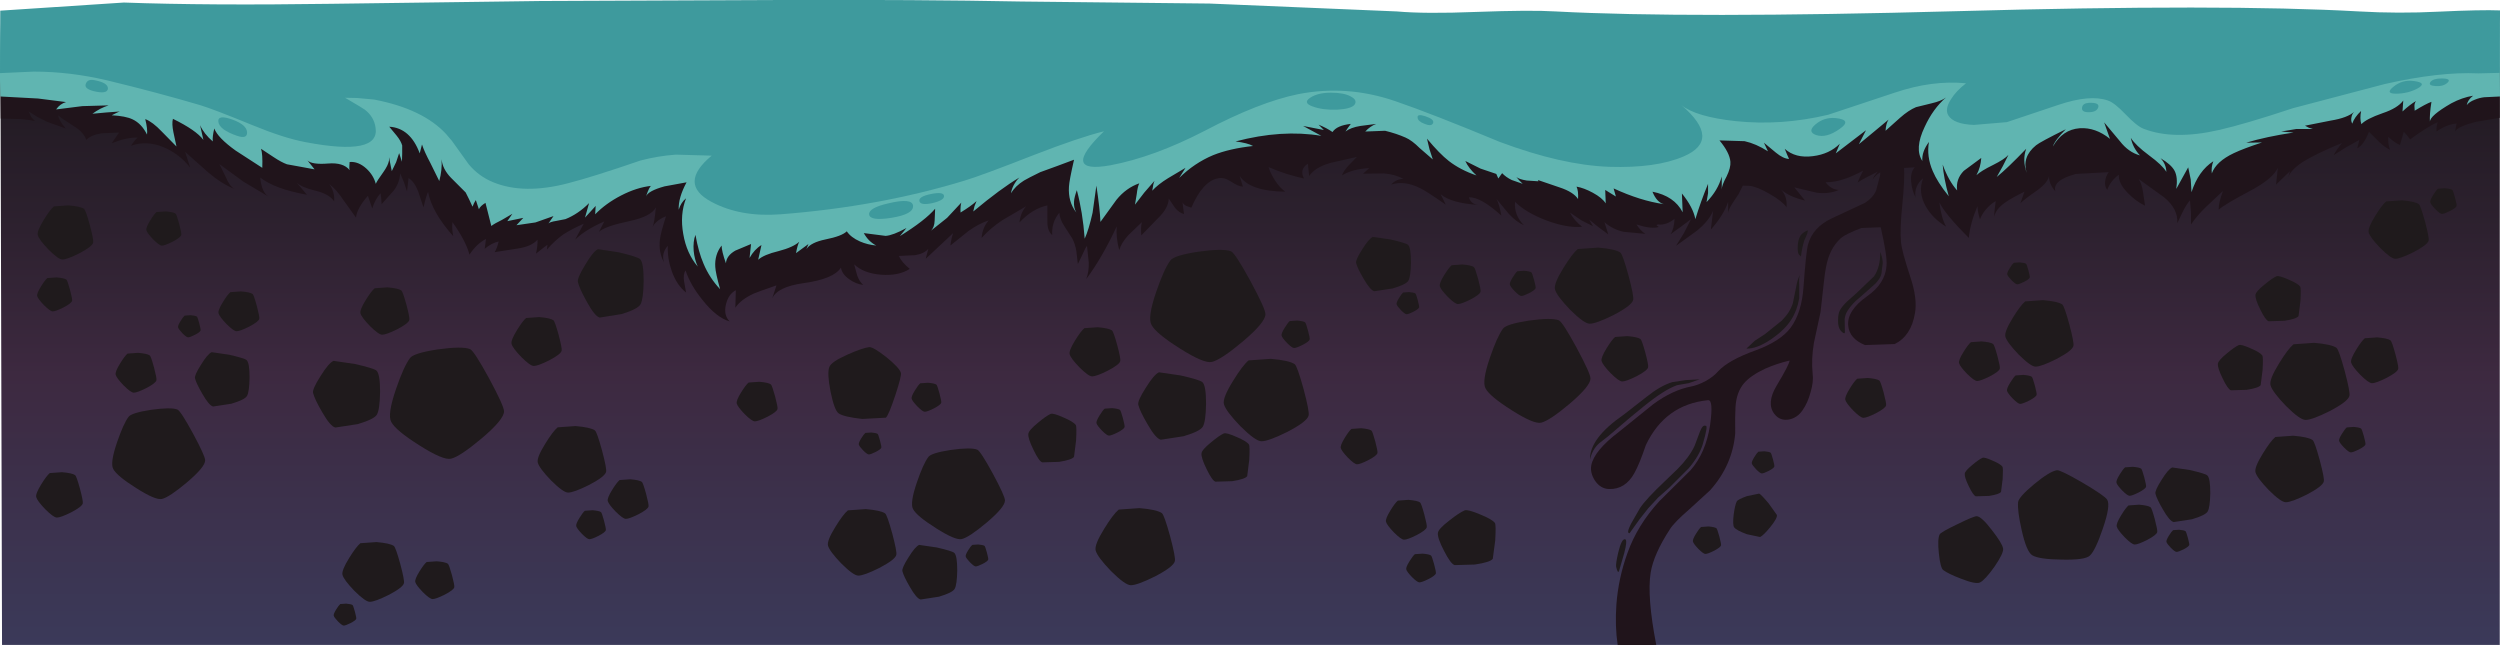 <?xml version="1.0" encoding="UTF-8" standalone="no"?>
<svg xmlns:xlink="http://www.w3.org/1999/xlink" height="127.05px" width="492.3px" xmlns="http://www.w3.org/2000/svg">
  <g transform="matrix(1.0, 0.0, 0.0, 1.0, 0.0, 0.0)">
    <use height="127.0" transform="matrix(1.0, 0.0, 0.0, 1.0, 0.0, 0.0)" width="492.3" xlink:href="#shape0"/>
    <use height="10.75" transform="matrix(1.0, 0.0, 0.0, 1.0, 7.4, 40.35)" width="10.95" xlink:href="#sprite0"/>
    <use height="7.9" transform="matrix(1.0, 0.0, 0.0, 1.0, 43.0, 57.3)" width="8.05" xlink:href="#sprite1"/>
    <use height="9.7" transform="matrix(1.0, 0.0, 0.0, 1.0, 100.7, 62.35)" width="9.9" xlink:href="#sprite2"/>
    <use height="7.85" transform="matrix(1.0, 0.0, 0.0, 1.0, 119.65, 94.3)" width="8.05" xlink:href="#sprite3"/>
    <use height="7.9" transform="matrix(1.0, 0.0, 0.0, 1.0, 22.75, 69.4)" width="8.05" xlink:href="#sprite4"/>
    <use height="11.85" transform="matrix(1.0, 0.0, 0.0, 1.0, 67.4, 106.65)" width="12.15" xlink:href="#sprite5"/>
    <use height="4.4" transform="matrix(1.0, 0.0, 0.0, 1.0, 35.05, 62.05)" width="4.45" xlink:href="#sprite6"/>
    <use height="4.35" transform="matrix(1.0, 0.0, 0.0, 1.0, 65.7, 118.85)" width="4.45" xlink:href="#sprite7"/>
    <use height="5.75" transform="matrix(1.0, 0.0, 0.0, 1.0, 113.45, 100.45)" width="5.85" xlink:href="#sprite8"/>
    <use height="7.5" transform="matrix(1.0, 0.0, 0.0, 1.0, 81.75, 110.45)" width="7.7" xlink:href="#sprite9"/>
    <use height="9.4" transform="matrix(1.0, 0.0, 0.0, 1.0, 70.95, 56.5)" width="9.65" xlink:href="#sprite10"/>
    <use height="6.8" transform="matrix(1.0, 0.0, 0.0, 1.0, 28.8, 41.55)" width="6.9" xlink:href="#sprite11"/>
    <use height="6.75" transform="matrix(1.0, 0.0, 0.0, 1.0, 7.3, 54.55)" width="6.9" xlink:href="#sprite12"/>
    <use height="10.8" transform="matrix(1.0, 0.0, 0.0, 1.0, 38.4, 69.3)" width="10.75" xlink:href="#sprite13"/>
    <use height="13.6" transform="matrix(1.0, 0.0, 0.0, 1.0, 113.8, 49.0)" width="12.95" xlink:href="#sprite14"/>
    <use height="13.25" transform="matrix(1.0, 0.0, 0.0, 1.0, 61.65, 71.0)" width="13.2" xlink:href="#sprite15"/>
    <use height="13.2" transform="matrix(1.0, 0.0, 0.0, 1.0, 105.85, 83.8)" width="13.5" xlink:href="#sprite16"/>
    <use height="21.95" transform="matrix(1.0, 0.0, 0.0, 1.0, 76.8, 68.45)" width="22.45" xlink:href="#sprite17"/>
    <use height="17.9" transform="matrix(1.0, 0.0, 0.0, 1.0, 22.1, 80.4)" width="18.3" xlink:href="#sprite18"/>
    <use height="9.0" transform="matrix(1.0, 0.0, 0.0, 1.0, 7.1, 92.9)" width="9.2" xlink:href="#sprite19"/>
    <use height="11.6" transform="matrix(1.0, 0.0, 0.0, 1.0, 466.4, 39.35)" width="11.85" xlink:href="#sprite20"/>
    <use height="9.1" transform="matrix(1.0, 0.0, 0.0, 1.0, 462.95, 66.35)" width="9.3" xlink:href="#sprite21"/>
    <use height="9.75" transform="matrix(1.0, 0.0, 0.0, 1.0, 210.6, 64.35)" width="10.0" xlink:href="#sprite22"/>
    <use height="7.9" transform="matrix(1.0, 0.0, 0.0, 1.0, 363.35, 74.35)" width="8.05" xlink:href="#sprite23"/>
    <use height="7.85" transform="matrix(1.0, 0.0, 0.0, 1.0, 385.75, 67.15)" width="8.05" xlink:href="#sprite24"/>
    <use height="7.9" transform="matrix(1.0, 0.0, 0.0, 1.0, 416.8, 99.3)" width="8.0" xlink:href="#sprite25"/>
    <use height="7.9" transform="matrix(1.0, 0.0, 0.0, 1.0, 272.9, 98.35)" width="8.05" xlink:href="#sprite26"/>
    <use height="7.85" transform="matrix(1.0, 0.0, 0.0, 1.0, 145.05, 75.1)" width="8.05" xlink:href="#sprite27"/>
    <use height="7.85" transform="matrix(1.0, 0.0, 0.0, 1.0, 283.5, 52.0)" width="8.05" xlink:href="#sprite28"/>
    <use height="9.0" transform="matrix(1.0, 0.0, 0.0, 1.0, 315.35, 66.1)" width="9.2" xlink:href="#sprite29"/>
    <use height="9.0" transform="matrix(1.0, 0.0, 0.0, 1.0, 444.15, 54.35)" width="8.9" xlink:href="#sprite30"/>
    <use height="9.65" transform="matrix(1.0, 0.0, 0.0, 1.0, 236.6, 85.3)" width="9.45" xlink:href="#sprite31"/>
    <use height="9.05" transform="matrix(1.0, 0.0, 0.0, 1.0, 436.75, 67.9)" width="8.85" xlink:href="#sprite32"/>
    <use height="7.7" transform="matrix(1.0, 0.0, 0.0, 1.0, 386.9, 90.1)" width="7.5" xlink:href="#sprite33"/>
    <use height="10.95" transform="matrix(1.0, 0.0, 0.0, 1.0, 283.15, 100.45)" width="11.35" xlink:href="#sprite34"/>
    <use height="15.8" transform="matrix(1.0, 0.0, 0.0, 1.0, 313.1, 74.7)" width="21.6" xlink:href="#sprite35"/>
    <use height="14.65" transform="matrix(1.0, 0.0, 0.0, 1.0, 343.9, 54.0)" width="10.6" xlink:href="#sprite36"/>
    <use height="21.2" transform="matrix(1.0, 0.0, 0.0, 1.0, 320.6, 83.8)" width="15.45" xlink:href="#sprite37"/>
    <use height="6.4" transform="matrix(1.0, 0.0, 0.0, 1.0, 318.25, 106.2)" width="2.0" xlink:href="#sprite38"/>
    <use height="5.15" transform="matrix(1.0, 0.0, 0.0, 1.0, 354.0, 45.35)" width="2.0" xlink:href="#sprite39"/>
    <use height="16.05" transform="matrix(1.0, 0.0, 0.0, 1.0, 361.95, 49.6)" width="8.8" xlink:href="#sprite40"/>
    <use height="9.7" transform="matrix(1.0, 0.0, 0.0, 1.0, 202.5, 81.45)" width="9.45" xlink:href="#sprite41"/>
    <use height="5.05" transform="matrix(1.0, 0.0, 0.0, 1.0, 460.6, 84.05)" width="5.2" xlink:href="#sprite42"/>
    <use height="5.1" transform="matrix(1.0, 0.0, 0.0, 1.0, 478.55, 37.05)" width="5.2" xlink:href="#sprite43"/>
    <use height="5.45" transform="matrix(1.0, 0.0, 0.0, 1.0, 252.35, 63.1)" width="5.55" xlink:href="#sprite44"/>
    <use height="5.45" transform="matrix(1.0, 0.0, 0.0, 1.0, 215.9, 80.35)" width="5.55" xlink:href="#sprite45"/>
    <use height="5.45" transform="matrix(1.0, 0.0, 0.0, 1.0, 333.35, 103.65)" width="5.55" xlink:href="#sprite46"/>
    <use height="4.35" transform="matrix(1.0, 0.0, 0.0, 1.0, 395.25, 51.65)" width="4.45" xlink:href="#sprite47"/>
    <use height="4.4" transform="matrix(1.0, 0.0, 0.0, 1.0, 275.0, 57.5)" width="4.45" xlink:href="#sprite48"/>
    <use height="4.4" transform="matrix(1.0, 0.0, 0.0, 1.0, 344.95, 88.85)" width="4.45" xlink:href="#sprite49"/>
    <use height="4.35" transform="matrix(1.0, 0.0, 0.0, 1.0, 190.15, 107.2)" width="4.45" xlink:href="#sprite50"/>
    <use height="8.65" transform="matrix(1.0, 0.0, 0.0, 1.0, 341.3, 97.15)" width="8.6" xlink:href="#sprite51"/>
    <use height="4.35" transform="matrix(1.0, 0.0, 0.0, 1.0, 169.1, 85.15)" width="4.45" xlink:href="#sprite52"/>
    <use height="4.4" transform="matrix(1.0, 0.0, 0.0, 1.0, 426.6, 104.3)" width="4.5" xlink:href="#sprite53"/>
    <use height="7.15" transform="matrix(1.0, 0.0, 0.0, 1.0, 264.0, 84.25)" width="7.25" xlink:href="#sprite54"/>
    <use height="5.75" transform="matrix(1.0, 0.0, 0.0, 1.0, 395.2, 73.8)" width="5.85" xlink:href="#sprite55"/>
    <use height="5.75" transform="matrix(1.0, 0.0, 0.0, 1.0, 179.5, 75.35)" width="5.85" xlink:href="#sprite56"/>
    <use height="5.7" transform="matrix(1.0, 0.0, 0.0, 1.0, 276.9, 109.0)" width="5.85" xlink:href="#sprite57"/>
    <use height="5.75" transform="matrix(1.0, 0.0, 0.0, 1.0, 416.75, 91.9)" width="5.85" xlink:href="#sprite58"/>
    <use height="5.0" transform="matrix(1.0, 0.0, 0.0, 1.0, 297.3, 53.3)" width="5.1" xlink:href="#sprite59"/>
    <use height="15.1" transform="matrix(1.0, 0.0, 0.0, 1.0, 306.15, 48.65)" width="15.45" xlink:href="#sprite60"/>
    <use height="13.2" transform="matrix(1.0, 0.0, 0.0, 1.0, 163.0, 100.15)" width="13.5" xlink:href="#sprite61"/>
    <use height="13.2" transform="matrix(1.0, 0.0, 0.0, 1.0, 444.1, 85.7)" width="13.5" xlink:href="#sprite62"/>
    <use height="13.4" transform="matrix(1.0, 0.0, 0.0, 1.0, 224.15, 73.25)" width="13.35" xlink:href="#sprite63"/>
    <use height="10.85" transform="matrix(1.0, 0.0, 0.0, 1.0, 177.7, 107.25)" width="10.8" xlink:href="#sprite64"/>
    <use height="10.85" transform="matrix(1.0, 0.0, 0.0, 1.0, 424.45, 92.0)" width="10.8" xlink:href="#sprite65"/>
    <use height="10.8" transform="matrix(1.0, 0.0, 0.0, 1.0, 267.05, 46.6)" width="10.8" xlink:href="#sprite66"/>
    <use height="13.15" transform="matrix(1.0, 0.0, 0.0, 1.0, 381.7, 101.65)" width="12.75" xlink:href="#sprite67"/>
    <use height="17.6" transform="matrix(1.0, 0.0, 0.0, 1.0, 397.4, 92.6)" width="17.75" xlink:href="#sprite68"/>
    <use height="16.35" transform="matrix(1.0, 0.0, 0.0, 1.0, 240.95, 70.55)" width="16.75" xlink:href="#sprite69"/>
    <use height="15.3" transform="matrix(1.0, 0.0, 0.0, 1.0, 447.05, 67.4)" width="15.6" xlink:href="#sprite70"/>
    <use height="15.3" transform="matrix(1.0, 0.0, 0.0, 1.0, 215.7, 99.95)" width="15.65" xlink:href="#sprite71"/>
    <use height="13.2" transform="matrix(1.0, 0.0, 0.0, 1.0, 394.85, 59.0)" width="13.45" xlink:href="#sprite72"/>
    <use height="14.35" transform="matrix(1.0, 0.0, 0.0, 1.0, 163.1, 68.35)" width="14.35" xlink:href="#sprite73"/>
    <use height="20.5" transform="matrix(1.0, 0.0, 0.0, 1.0, 292.3, 62.8)" width="20.9" xlink:href="#sprite74"/>
    <use height="22.15" transform="matrix(1.0, 0.0, 0.0, 1.0, 226.5, 49.2)" width="22.7" xlink:href="#sprite75"/>
    <use height="17.9" transform="matrix(1.0, 0.0, 0.0, 1.0, 179.6, 88.3)" width="18.3" xlink:href="#sprite76"/>
    <use height="94.6" transform="matrix(1.0, 0.0, 0.0, 1.0, 313.3, 32.45)" width="63.95" xlink:href="#shape15"/>
  </g>
  <defs>
    <g id="shape0" transform="matrix(1.0, 0.0, 0.0, 1.0, 0.0, 0.0)">
      <path d="M492.25 127.0 L0.4 127.0 0.1 14.9 492.25 13.25 492.25 127.0" fill="url(#gradient0)" fill-rule="evenodd" stroke="none"/>
      <path d="M492.25 2.25 Q492.05 5.55 492.15 9.85 L492.25 17.45 492.25 23.2 487.5 24.0 Q483.9 24.95 483.45 25.9 L483.6 25.1 483.75 24.3 Q481.65 24.55 479.8 25.9 479.75 24.75 480.05 24.05 478.15 24.85 474.6 27.45 L474.0 26.65 473.35 25.95 472.6 28.55 Q471.6 28.15 470.3 26.95 470.2 28.35 470.65 29.5 469.6 29.0 468.45 27.9 L466.5 25.95 Q465.5 28.5 464.2 29.2 L464.6 27.55 462.0 29.0 459.55 30.55 Q460.15 29.4 461.2 28.15 457.45 29.7 455.3 30.85 451.3 32.9 450.6 34.9 L450.95 33.7 448.2 36.35 448.55 33.05 Q447.55 35.2 443.25 37.5 437.95 40.3 436.9 41.3 436.85 40.0 437.75 37.6 L434.4 40.75 Q432.55 42.55 431.45 44.2 L431.45 41.8 431.25 39.45 Q430.55 40.25 429.85 41.65 L428.75 43.95 Q428.95 41.15 426.15 38.85 L421.15 35.25 Q421.75 36.15 422.0 37.8 L422.4 40.5 Q420.6 39.65 419.0 38.0 417.1 36.05 417.25 34.4 415.6 35.6 414.95 37.4 414.4 36.65 414.55 35.65 414.65 34.75 415.25 33.9 L408.8 34.25 Q404.1 35.5 404.75 37.7 403.45 36.2 403.5 34.7 403.15 36.1 401.0 37.6 398.35 39.45 397.85 40.05 L398.65 37.75 Q396.2 38.95 395.05 39.75 393.0 41.1 392.7 42.7 392.7 41.6 393.0 39.6 392.0 40.15 391.05 41.25 390.2 42.3 389.9 43.2 389.45 41.8 389.4 40.6 387.95 44.0 387.7 46.85 383.05 42.2 381.9 39.85 382.3 43.05 383.25 44.65 380.55 43.0 379.2 40.6 377.65 37.8 378.7 35.1 376.9 36.6 377.2 38.85 376.5 37.45 376.35 35.85 376.15 33.95 377.05 32.95 L372.4 33.2 Q369.75 33.7 368.75 35.4 L369.05 34.7 369.75 33.8 367.7 34.85 Q366.5 35.45 365.8 35.95 366.1 35.1 366.9 33.6 364.7 34.75 363.35 35.2 361.35 35.9 359.5 35.9 360.6 37.35 362.1 37.4 360.25 38.25 357.75 37.95 L353.35 36.9 355.45 39.5 Q352.35 38.75 350.75 37.35 352.0 38.75 351.8 40.8 350.95 39.6 348.5 38.2 346.1 36.8 344.6 36.6 L343.2 36.55 342.4 38.15 341.15 40.05 Q340.3 41.4 340.3 41.95 L340.3 39.75 Q339.4 42.4 336.9 45.2 L337.35 41.5 Q336.55 43.45 334.2 45.4 L330.05 48.4 331.6 45.9 333.0 43.15 330.95 44.7 Q329.5 45.7 328.95 46.15 329.65 45.15 329.75 43.1 328.1 44.4 326.5 44.2 326.15 44.25 326.25 44.4 L326.65 44.7 Q325.2 45.15 322.25 44.2 323.05 45.45 324.0 46.05 L319.75 45.65 Q317.6 45.2 315.95 43.75 L316.7 46.15 314.8 44.75 312.95 43.25 313.7 44.55 311.35 43.35 309.15 41.85 Q310.0 43.45 311.55 44.65 308.65 44.95 304.5 43.4 300.45 41.85 298.35 39.75 298.2 41.0 298.7 42.3 299.2 43.5 300.1 44.35 298.65 43.75 297.15 42.15 L294.7 39.2 Q295.25 40.25 295.65 42.45 291.55 38.75 289.25 38.85 289.65 40.2 291.1 40.35 285.75 40.0 283.7 38.25 L284.7 40.3 Q280.75 37.55 279.65 37.05 276.55 35.5 273.95 36.35 274.85 35.3 276.35 35.2 274.6 34.3 272.5 34.15 L268.4 34.2 269.65 33.1 Q266.25 33.3 264.25 34.55 264.55 33.7 265.5 32.65 L267.2 30.9 262.1 32.05 Q259.0 32.9 257.8 34.65 L257.55 32.25 Q256.75 32.7 256.5 33.5 256.3 34.3 256.8 35.15 253.25 34.4 249.8 32.9 250.2 34.2 251.15 35.65 252.1 37.05 253.1 37.75 246.0 37.65 244.1 34.6 L244.75 36.75 Q243.9 36.75 242.4 35.75 241.05 34.85 239.9 35.1 236.85 35.65 234.6 40.9 L233.6 40.55 Q232.9 40.15 232.85 39.75 L233.15 42.15 Q232.2 41.9 231.4 40.95 L230.15 39.1 Q230.1 41.0 228.0 43.0 L224.75 46.35 Q224.6 44.85 224.85 43.75 L222.2 46.3 Q220.8 47.85 220.4 49.25 219.75 46.9 219.9 44.6 217.0 50.8 213.9 54.95 214.45 53.55 214.4 51.7 L214.05 48.4 Q213.65 48.95 213.1 50.25 L212.25 52.0 211.95 49.4 Q211.7 48.0 211.15 46.95 L209.6 44.55 Q208.7 43.2 208.6 41.9 207.05 43.75 207.2 46.3 206.2 45.45 206.25 43.5 L206.25 40.45 Q203.35 41.05 200.75 43.8 201.0 41.75 202.1 40.6 L197.4 43.35 Q195.05 44.9 193.3 46.85 193.45 44.8 194.7 43.4 192.8 44.0 190.7 45.5 L187.15 48.35 Q187.35 46.8 187.7 45.9 L182.3 50.95 182.8 49.0 Q182.0 49.95 180.2 50.25 L177.0 50.4 Q177.55 51.65 179.15 52.95 177.0 54.35 173.5 54.1 170.0 53.8 168.2 52.05 L168.8 54.25 Q169.25 55.5 170.0 56.1 168.55 55.95 167.25 55.0 165.8 54.0 165.6 52.7 164.15 54.95 158.25 55.75 153.0 56.5 152.05 58.8 L152.9 56.2 Q149.25 57.45 148.45 57.8 145.85 59.0 144.8 60.6 L144.9 57.15 Q143.45 57.9 142.95 59.95 142.45 62.1 143.7 63.3 141.1 62.55 138.4 59.15 135.95 56.15 135.0 53.25 134.5 54.0 134.7 55.35 L135.1 57.6 Q133.3 56.2 132.3 53.45 131.4 50.9 131.5 48.4 130.2 49.9 130.75 51.65 129.65 49.65 129.95 47.15 130.1 45.85 131.15 42.6 130.4 42.85 129.65 43.4 128.8 44.05 128.5 44.7 128.9 43.75 129.15 40.85 128.2 42.65 123.9 43.55 119.15 44.55 117.95 45.65 L119.0 43.6 Q115.15 45.3 113.25 47.2 L114.95 44.05 Q112.5 45.15 110.95 46.15 109.2 47.4 107.7 49.15 L107.8 48.2 Q107.35 48.5 105.55 49.95 105.9 48.35 105.85 47.2 104.65 48.55 101.9 48.95 L97.4 49.65 Q97.85 49.0 98.2 47.55 96.8 47.85 95.45 49.0 L95.7 47.05 Q93.8 48.05 92.45 50.15 91.75 47.45 89.1 43.75 88.95 45.0 89.25 46.5 85.05 41.8 84.3 37.8 83.95 38.4 83.4 40.85 L82.35 37.7 Q81.65 35.85 80.45 35.05 L80.3 36.4 80.15 37.7 79.55 35.9 78.8 34.1 Q78.7 35.95 77.6 37.45 L75.15 40.2 75.05 38.9 74.95 38.05 Q73.9 39.15 73.3 41.05 L72.45 38.55 Q70.3 41.0 70.1 42.85 L67.7 39.5 Q66.25 37.3 64.85 36.25 65.95 37.8 65.8 39.65 64.85 38.2 62.1 37.55 59.4 36.9 58.4 35.95 L60.45 38.35 Q54.05 37.2 51.25 34.95 51.3 35.95 51.65 37.0 52.1 38.25 52.85 38.7 L47.9 35.75 43.2 32.3 44.5 34.95 Q45.2 36.65 46.15 37.2 43.65 36.2 41.0 33.95 L36.45 29.9 37.45 33.0 Q35.3 30.3 32.25 29.0 28.9 27.6 25.8 28.7 26.5 27.6 27.1 27.1 25.05 27.0 22.0 28.2 L23.45 26.1 20.0 26.25 Q17.85 26.6 17.0 27.55 16.45 26.0 14.55 24.85 12.0 23.25 11.45 22.7 11.6 23.75 12.95 25.3 L9.3 24.0 7.4 23.05 5.65 21.95 6.15 23.05 6.9 23.85 5.55 23.6 4.15 23.45 0.15 23.35 0.1 17.35 Q0.05 12.25 0.25 7.6 1.0 6.05 3.8 6.3 L9.8 6.85 36.15 5.15 57.55 3.55 Q73.95 3.1 95.35 3.5 L135.65 4.3 158.6 3.5 Q173.3 2.6 181.55 2.95 250.4 5.85 317.8 4.95 380.7 4.2 425.75 2.25 432.9 1.95 447.8 4.7 462.3 7.35 469.75 6.85 473.7 6.6 480.9 4.65 488.45 2.65 492.25 2.25" fill="#20141b" fill-rule="evenodd" stroke="none"/>
      <path d="M486.4 4.2 Q489.65 3.0 490.8 3.25 492.3 3.55 492.25 6.3 L492.3 19.0 489.2 19.15 Q488.25 19.25 487.3 19.65 486.25 20.05 485.75 20.7 485.95 19.65 487.0 18.85 484.85 19.2 482.7 20.35 478.45 22.8 478.5 24.0 478.4 22.6 478.8 20.05 477.7 20.45 475.5 21.8 L475.45 20.85 Q475.45 20.35 475.75 19.9 474.55 20.6 473.1 21.95 L473.25 19.8 Q472.15 21.3 469.15 22.3 466.0 23.4 465.0 24.45 464.65 23.35 464.95 21.85 463.65 23.05 463.2 24.35 462.9 23.75 463.05 23.1 463.15 22.45 463.6 22.0 462.3 23.2 458.95 23.75 L453.9 24.75 454.65 25.15 455.45 25.4 452.2 25.4 449.2 25.9 451.65 26.1 Q446.3 26.9 442.3 28.1 L445.45 28.05 Q441.8 29.25 439.9 30.15 436.4 31.8 435.55 34.15 435.4 32.9 435.85 31.75 432.9 33.65 431.55 37.85 L431.4 35.35 430.9 32.95 428.55 37.2 Q428.9 34.9 428.2 33.6 427.55 32.4 425.45 31.15 426.55 32.3 426.6 33.85 425.85 32.55 423.2 30.6 420.5 28.6 419.6 27.15 420.0 29.1 421.4 30.6 419.15 30.0 417.45 27.8 L414.35 24.1 415.5 27.35 Q412.65 25.05 409.55 25.25 406.15 25.5 404.25 28.85 404.65 27.6 406.8 25.45 401.75 27.95 400.95 28.6 398.1 30.9 399.1 34.05 398.2 31.5 399.0 29.3 395.3 33.15 393.2 34.85 L394.4 32.7 395.5 30.5 Q394.75 31.35 392.45 32.5 390.1 33.65 389.2 34.5 390.05 32.9 390.15 31.1 L386.7 33.65 Q385.1 35.3 385.4 37.5 383.7 35.6 382.55 32.4 382.75 35.05 383.75 38.65 381.5 35.85 380.6 33.7 379.35 30.8 379.85 27.95 378.4 29.9 378.55 31.7 376.95 29.3 379.0 25.0 380.65 21.4 383.2 19.2 382.3 19.9 380.35 20.35 L377.3 21.1 Q375.85 21.7 374.15 23.2 L371.3 25.75 Q371.4 24.25 371.9 23.55 L368.95 26.0 366.05 28.4 367.45 25.65 361.5 30.2 362.3 28.3 Q360.25 30.35 357.0 30.75 353.55 31.2 351.45 29.3 L351.9 30.4 352.3 31.3 Q351.15 31.25 349.7 30.05 L347.35 28.1 348.15 29.8 Q345.8 28.3 343.55 27.8 L338.6 27.65 Q340.6 30.05 340.75 31.85 340.85 33.0 340.0 34.75 339.05 36.5 339.05 37.3 L339.05 34.75 Q338.3 37.5 336.05 39.8 L336.35 38.05 336.35 36.2 Q334.9 39.7 333.85 43.15 333.4 40.8 331.2 38.1 L331.35 41.8 Q329.7 38.6 325.4 37.75 326.25 39.85 327.65 40.2 323.05 39.55 317.75 37.1 L318.2 38.7 316.1 37.4 316.2 40.05 Q315.5 38.95 313.65 37.95 311.9 37.0 310.45 36.75 310.85 37.6 310.75 39.2 309.85 37.8 307.1 36.9 L302.85 35.45 302.95 35.7 300.65 35.55 Q299.1 35.3 298.6 34.85 L299.15 35.5 299.85 36.2 297.7 35.45 Q296.55 34.9 295.8 34.1 L295.4 34.65 295.05 35.15 294.65 34.25 291.55 33.2 288.55 31.7 Q289.2 33.15 290.75 34.55 287.55 33.45 285.3 31.7 283.5 30.3 281.0 27.3 L281.5 29.4 282.15 31.4 279.55 29.15 Q278.05 27.65 276.8 27.1 275.0 26.3 272.75 25.75 L268.85 25.9 Q269.8 24.85 271.0 24.4 L267.9 24.8 Q266.0 25.1 264.95 25.9 L265.45 25.15 266.0 24.4 Q263.25 24.7 262.4 26.0 261.25 25.2 259.65 24.55 L260.7 25.6 256.6 24.8 260.2 26.75 Q252.4 25.45 243.3 27.85 245.7 28.15 246.75 28.75 242.15 29.25 238.9 30.55 235.2 32.1 232.2 35.05 L233.45 33.05 230.0 35.1 Q228.05 36.3 226.9 37.55 227.1 36.1 227.35 35.6 L225.35 37.9 223.5 40.3 223.85 38.2 Q224.0 36.8 224.35 36.1 221.75 37.0 219.85 39.35 L216.7 43.7 Q216.6 41.2 215.9 36.55 L215.15 41.9 Q214.4 45.25 213.6 47.0 213.2 41.7 212.05 37.45 211.55 38.85 211.5 39.65 211.4 40.9 211.95 41.85 210.3 39.75 210.5 36.75 210.55 35.6 211.5 31.45 L208.15 32.7 204.85 33.9 Q202.5 35.05 201.65 35.55 199.9 36.65 199.1 38.05 199.15 37.4 199.6 36.5 200.1 35.55 200.75 34.95 197.1 37.1 191.65 41.65 L191.9 40.6 192.3 39.6 Q191.2 40.6 189.15 41.85 189.1 40.55 189.3 39.9 L186.5 42.9 183.3 45.45 Q184.0 44.8 184.05 43.45 L184.15 41.1 Q182.2 43.4 177.2 46.5 L178.5 44.9 Q175.85 46.35 174.4 46.45 L170.1 45.9 Q171.0 47.55 172.55 48.35 170.85 48.2 169.35 47.55 167.55 46.75 166.75 45.55 165.8 46.5 162.55 47.15 159.65 47.75 158.8 49.05 L159.2 48.05 156.75 49.85 Q157.05 48.2 157.4 47.6 156.2 48.7 153.3 49.45 150.4 50.15 149.3 51.15 L149.95 48.25 Q148.55 49.1 147.6 50.8 L147.9 48.05 144.8 49.35 Q143.05 50.35 142.95 51.85 142.1 49.45 142.1 48.35 140.7 50.15 140.85 52.55 140.9 53.7 141.8 56.95 139.7 54.7 138.55 51.95 137.55 49.65 136.95 46.25 136.45 47.55 136.6 49.4 136.75 51.05 137.4 52.5 135.2 49.9 134.55 46.1 133.85 42.25 135.1 39.05 134.1 39.85 133.65 41.3 133.55 38.95 135.2 35.9 L130.85 36.7 Q127.6 37.6 127.2 38.7 127.9 36.65 128.25 36.6 125.4 36.9 122.3 38.5 119.3 40.05 117.2 42.2 L117.3 40.55 115.2 42.85 116.0 40.0 Q113.85 42.15 111.35 43.15 L109.55 43.5 Q108.3 43.7 108.0 44.0 L109.0 42.55 105.45 43.8 101.7 44.35 103.05 42.9 99.9 43.55 100.9 42.1 98.85 43.3 Q97.4 44.0 96.75 44.5 L95.6 39.95 Q94.6 40.55 94.3 41.2 L93.7 39.4 93.35 40.0 93.05 40.7 92.4 39.3 91.7 37.9 88.8 35.0 Q87.15 33.3 86.95 31.35 87.1 33.45 86.5 35.65 L84.75 32.1 Q83.55 29.85 83.1 28.45 L82.65 30.2 Q80.8 25.2 76.65 24.95 L78.1 26.7 Q78.95 27.75 79.2 28.65 L79.2 30.25 79.15 31.85 78.6 30.15 78.0 31.95 77.15 33.7 76.6 30.95 76.6 31.6 Q76.45 32.55 75.45 33.95 74.25 35.6 74.0 36.2 73.55 34.5 72.15 33.2 70.55 31.75 68.85 31.9 L68.8 32.7 Q68.75 33.2 68.85 33.5 67.6 31.95 64.6 32.2 61.45 32.45 60.55 31.6 L61.95 33.35 59.25 32.85 56.5 32.35 Q55.4 31.95 53.9 30.95 L51.4 29.3 Q51.75 30.3 51.65 33.05 L46.4 29.65 Q42.85 27.1 42.2 25.3 41.8 26.9 41.9 27.85 40.15 26.35 39.4 24.65 L40.05 27.55 Q38.65 25.65 34.05 23.4 33.8 24.35 34.15 26.05 L34.75 28.85 31.85 25.9 Q30.05 24.0 28.6 23.45 29.1 25.45 28.95 26.5 27.9 24.35 26.1 23.5 24.75 22.85 22.0 22.7 23.45 21.95 23.65 21.95 L20.9 22.15 18.2 22.4 Q19.75 21.25 21.4 20.75 L16.2 20.9 11.05 21.55 Q11.8 20.45 13.0 20.1 L7.5 19.4 0.05 19.0 Q-0.15 10.8 0.25 3.45 10.7 7.65 31.2 8.2 L59.7 7.2 Q80.95 4.95 100.95 5.4 L148.7 7.8 161.1 7.45 173.5 6.55 184.9 5.85 Q192.1 5.4 196.4 5.9 L208.3 7.15 Q214.6 7.55 220.2 6.85 L230.95 6.25 241.85 6.25 251.75 5.7 261.85 4.95 Q285.0 3.75 340.0 4.15 390.05 4.5 418.1 2.25 428.3 1.45 444.15 4.0 464.0 7.15 470.4 7.5 476.35 7.8 486.4 4.2" fill="#60b5b1" fill-rule="evenodd" stroke="none"/>
      <path d="M492.3 2.05 L492.25 14.35 488.05 14.45 Q480.35 14.1 469.6 16.55 L451.55 21.3 Q442.05 24.45 436.95 25.6 428.0 27.65 422.1 25.35 420.8 24.85 418.55 22.5 416.35 20.2 415.1 19.8 411.6 18.55 405.35 20.65 L395.2 24.05 388.7 24.6 Q384.7 24.45 383.65 22.7 382.95 21.5 384.15 19.6 385.15 17.95 387.15 16.4 380.5 15.75 373.1 18.25 L360.0 22.6 Q350.75 24.8 341.75 23.85 333.95 23.0 331.1 20.7 339.1 27.55 331.55 30.8 326.1 33.15 316.85 32.85 307.5 32.5 295.35 27.95 281.75 22.3 274.7 19.9 265.2 16.65 255.6 18.55 248.0 20.1 237.25 25.75 227.2 30.95 218.65 32.55 208.6 34.35 217.4 25.85 212.55 27.05 203.65 30.5 193.45 34.5 190.0 35.55 173.15 40.7 153.7 42.2 145.8 42.8 140.1 39.75 133.45 36.2 140.15 30.65 L133.1 30.45 Q129.6 30.7 126.15 31.6 116.7 34.85 111.8 36.1 103.15 38.35 97.15 35.9 94.3 34.75 92.3 32.35 L89.0 27.75 87.85 26.4 Q83.3 21.45 73.65 19.6 L70.35 19.3 67.95 19.25 Q71.7 21.45 71.85 21.6 73.65 23.0 73.95 25.1 74.9 30.8 60.2 28.0 55.9 27.2 49.6 24.6 42.05 21.5 39.4 20.7 31.1 18.25 21.2 15.85 13.8 14.1 6.65 14.1 L0.0 14.4 0.05 2.1 24.4 0.5 Q41.05 1.1 65.2 0.75 L106.4 0.2 153.75 0.0 Q181.0 -0.1 201.1 0.3 L238.2 0.7 275.05 2.25 Q280.6 2.75 290.65 2.35 301.45 1.95 306.3 2.25 332.45 3.65 385.4 2.2 438.05 0.75 464.5 2.25 472.3 2.7 480.15 2.3 488.65 1.9 492.3 2.05" fill="#3e9a9d" fill-rule="evenodd" stroke="none"/>
      <path d="M174.9 40.05 Q179.7 38.9 179.8 40.55 179.9 42.2 175.5 42.9 171.35 43.55 171.15 42.25 171.0 40.95 174.9 40.05" fill="#3e9a9d" fill-rule="evenodd" stroke="none"/>
      <path d="M183.35 38.2 Q185.85 37.7 185.9 38.6 185.95 39.45 183.6 40.0 181.25 40.5 181.05 39.6 180.85 38.7 183.35 38.2" fill="#3e9a9d" fill-rule="evenodd" stroke="none"/>
      <path d="M262.1 18.25 Q264.65 18.25 266.0 19.0 267.35 19.7 266.75 20.6 266.1 21.45 263.3 21.6 260.45 21.7 258.45 20.95 256.5 20.25 258.0 19.25 259.5 18.25 262.1 18.25" fill="#3e9a9d" fill-rule="evenodd" stroke="none"/>
      <path d="M280.7 22.9 Q282.5 23.5 282.2 24.25 281.9 24.95 280.55 24.4 279.2 23.9 279.15 23.15 279.05 22.35 280.7 22.9" fill="#3e9a9d" fill-rule="evenodd" stroke="none"/>
      <path d="M361.45 23.25 Q364.85 23.6 362.25 25.4 359.65 27.25 357.65 26.6 355.8 25.95 357.5 24.5 359.2 23.05 361.45 23.25" fill="#3e9a9d" fill-rule="evenodd" stroke="none"/>
      <path d="M411.3 20.25 Q413.45 20.15 413.2 21.1 412.9 22.1 411.3 22.1 409.85 22.1 410.0 21.2 410.1 20.35 411.3 20.25" fill="#3e9a9d" fill-rule="evenodd" stroke="none"/>
      <path d="M475.3 15.95 Q478.05 16.3 476.1 17.4 474.15 18.45 471.8 18.45 469.6 18.45 471.35 17.05 473.1 15.65 475.3 15.95" fill="#3e9a9d" fill-rule="evenodd" stroke="none"/>
      <path d="M480.75 15.45 Q482.8 15.45 482.0 16.25 481.2 17.05 479.6 16.95 478.1 16.85 478.6 16.15 479.15 15.45 480.75 15.45" fill="#3e9a9d" fill-rule="evenodd" stroke="none"/>
      <path d="M45.9 23.6 Q48.55 24.6 48.65 26.0 48.75 27.45 46.7 26.75 43.2 25.55 43.0 24.0 42.8 22.45 45.9 23.6" fill="#3e9a9d" fill-rule="evenodd" stroke="none"/>
      <path d="M18.65 15.8 Q21.3 16.3 21.25 17.45 21.15 18.6 18.45 17.95 16.5 17.45 16.9 16.5 17.25 15.5 18.65 15.8" fill="#3e9a9d" fill-rule="evenodd" stroke="none"/>
    </g>
    <linearGradient gradientTransform="matrix(0.0, 0.104, 0.104, 0.0, 246.2, 62.2)" gradientUnits="userSpaceOnUse" id="gradient0" spreadMethod="pad" x1="-819.2" x2="819.2">
      <stop offset="0.0" stop-color="#171517"/>
      <stop offset="0.169" stop-color="#1d181d"/>
      <stop offset="0.4" stop-color="#2d212f"/>
      <stop offset="0.569" stop-color="#3d2940"/>
      <stop offset="1.0" stop-color="#3a4063"/>
    </linearGradient>
    <g id="sprite0" transform="matrix(1.0, 0.0, 0.0, 1.0, -0.05, 0.0)">
      <use height="13.2" transform="matrix(0.814, 0.0, 0.0, 0.814, 0.05, 0.009)" width="13.45" xlink:href="#shape1"/>
    </g>
    <g id="shape1" transform="matrix(1.0, 0.0, 0.0, 1.0, 0.0, 0.05)">
      <path d="M11.25 0.9 Q11.65 1.2 12.65 4.85 13.6 8.45 13.45 9.05 13.25 10.0 10.1 11.65 7.1 13.15 6.0 13.15 5.05 13.15 2.65 10.75 0.35 8.35 0.05 7.25 -0.2 6.3 1.5 3.55 3.0 1.1 3.95 0.3 L7.45 0.05 Q10.4 0.3 11.25 0.9" fill="#1f1a1c" fill-rule="evenodd" stroke="none"/>
    </g>
    <g id="sprite1" transform="matrix(1.0, 0.0, 0.0, 1.0, 0.0, 0.0)">
      <use height="13.2" transform="matrix(0.599, 0.0, 0.0, 0.599, 0.0, 0.02)" width="13.45" xlink:href="#shape1"/>
    </g>
    <g id="sprite2" transform="matrix(1.0, 0.0, 0.0, 1.0, 0.0, 0.0)">
      <use height="13.2" transform="matrix(0.736, 0.0, 0.0, 0.735, 0.0, 0.013)" width="13.45" xlink:href="#shape1"/>
    </g>
    <g id="sprite3" transform="matrix(1.0, 0.0, 0.0, 1.0, 0.0, 0.0)">
      <use height="13.2" transform="matrix(0.599, 0.0, 0.0, 0.595, 0.0, 0.02)" width="13.45" xlink:href="#shape1"/>
    </g>
    <g id="sprite4" transform="matrix(1.0, 0.0, 0.0, 1.0, 0.0, 0.0)">
      <use height="13.2" transform="matrix(0.599, 0.0, 0.0, 0.599, 0.0, 0.02)" width="13.45" xlink:href="#shape1"/>
    </g>
    <g id="sprite5" transform="matrix(1.0, 0.0, 0.0, 1.0, 0.0, 0.0)">
      <use height="13.2" transform="matrix(0.903, 0.0, 0.0, 0.898, 0.0, 0.005)" width="13.45" xlink:href="#shape1"/>
    </g>
    <g id="sprite6" transform="matrix(1.0, 0.0, 0.0, 1.0, -0.05, 0.0)">
      <use height="13.2" transform="matrix(0.331, 0.0, 0.0, 0.333, 0.05, -0.017)" width="13.45" xlink:href="#shape1"/>
    </g>
    <g id="sprite7" transform="matrix(1.0, 0.0, 0.0, 1.0, 0.0, 0.0)">
      <use height="13.2" transform="matrix(0.331, 0.0, 0.0, 0.33, 0.0, -0.017)" width="13.45" xlink:href="#shape1"/>
    </g>
    <g id="sprite8" transform="matrix(1.0, 0.0, 0.0, 1.0, 0.0, 0.0)">
      <use height="13.2" transform="matrix(0.435, 0.0, 0.0, 0.436, 0.0, -0.022)" width="13.45" xlink:href="#shape1"/>
    </g>
    <g id="sprite9" transform="matrix(1.0, 0.0, 0.0, 1.0, 0.0, 0.0)">
      <use height="13.2" transform="matrix(0.573, 0.0, 0.0, 0.568, 0.0, 0.022)" width="13.45" xlink:href="#shape1"/>
    </g>
    <g id="sprite10" transform="matrix(1.0, 0.0, 0.0, 1.0, 0.0, -0.05)">
      <use height="13.2" transform="matrix(0.718, 0.0, 0.0, 0.712, 0.0, 0.064)" width="13.45" xlink:href="#shape1"/>
    </g>
    <g id="sprite11" transform="matrix(1.0, 0.0, 0.0, 1.0, 0.0, 0.0)">
      <use height="13.2" transform="matrix(0.513, 0.0, 0.0, 0.515, 0.0, 0.024)" width="13.45" xlink:href="#shape1"/>
    </g>
    <g id="sprite12" transform="matrix(1.0, 0.0, 0.0, 1.0, 0.0, 0.0)">
      <use height="13.2" transform="matrix(0.513, 0.0, 0.0, 0.511, 0.0, 0.024)" width="13.45" xlink:href="#shape1"/>
    </g>
    <g id="sprite13" transform="matrix(1.0, 0.0, 0.0, 1.0, -0.05, 0.0)">
      <use height="10.8" transform="matrix(0.995, 0.0, 0.0, 1.0, 0.05, 0.0)" width="10.8" xlink:href="#shape2"/>
    </g>
    <g id="shape2" transform="matrix(1.0, 0.0, 0.0, 1.0, 0.0, 0.0)">
      <path d="M10.2 1.6 Q10.8 2.1 10.8 5.05 10.75 7.85 10.3 8.65 9.9 9.4 7.2 10.2 L3.6 10.75 Q2.8 10.6 1.45 8.25 0.25 6.2 0.0 5.2 -0.15 4.6 1.2 2.5 2.5 0.4 3.3 0.05 L6.75 0.55 Q9.8 1.25 10.2 1.6" fill="#1f1a1c" fill-rule="evenodd" stroke="none"/>
    </g>
    <g id="sprite14" transform="matrix(1.0, 0.0, 0.0, 1.0, 0.0, 0.0)">
      <use height="10.8" transform="matrix(1.199, 0.0, 0.0, 1.259, 0.0, 0.0)" width="10.8" xlink:href="#shape2"/>
    </g>
    <g id="sprite15" transform="matrix(1.0, 0.0, 0.0, 1.0, -0.05, 0.0)">
      <use height="10.8" transform="matrix(1.222, 0.0, 0.0, 1.227, 0.05, 0.0)" width="10.8" xlink:href="#shape2"/>
    </g>
    <g id="sprite16" transform="matrix(1.0, 0.0, 0.0, 1.0, 0.05, 0.0)">
      <use height="13.2" transform="matrix(1.004, 0.0, 0.0, 1.0, -0.05, 0.0)" width="13.45" xlink:href="#shape1"/>
    </g>
    <g id="sprite17" transform="matrix(1.0, 0.0, 0.0, 1.0, 0.0, 0.05)">
      <use height="17.9" transform="matrix(1.227, 0.0, 0.0, 1.226, 0.0, -0.061)" width="18.3" xlink:href="#shape3"/>
    </g>
    <g id="shape3" transform="matrix(1.0, 0.0, 0.0, 1.0, 0.0, 0.05)">
      <path d="M3.2 1.65 Q3.75 0.85 7.65 0.25 11.6 -0.3 12.85 0.2 13.5 0.5 15.9 4.9 18.3 9.35 18.3 10.2 18.3 11.5 14.7 14.55 11.25 17.45 9.8 17.8 8.55 18.1 4.7 15.65 0.9 13.25 0.2 11.9 -0.45 10.75 0.95 6.65 2.2 3.0 3.2 1.65" fill="#1f1a1c" fill-rule="evenodd" stroke="none"/>
    </g>
    <g id="sprite18" transform="matrix(1.0, 0.0, 0.0, 1.0, 0.0, 0.05)">
      <use height="17.9" transform="matrix(1.0, 0.0, 0.0, 1.0, 0.0, -0.05)" width="18.3" xlink:href="#shape3"/>
    </g>
    <g id="sprite19" transform="matrix(1.0, 0.0, 0.0, 1.0, 0.0, 0.0)">
      <use height="13.2" transform="matrix(0.684, 0.0, 0.0, 0.682, 0.0, 0.016)" width="13.45" xlink:href="#shape1"/>
    </g>
    <g id="sprite20" transform="matrix(1.0, 0.0, 0.0, 1.0, 0.0, -0.05)">
      <use height="13.2" transform="matrix(0.881, 0.0, 0.0, 0.879, 0.0, 0.056)" width="13.45" xlink:href="#shape1"/>
    </g>
    <g id="sprite21" transform="matrix(1.0, 0.0, 0.0, 1.0, 0.0, 0.0)">
      <use height="13.2" transform="matrix(0.692, 0.0, 0.0, 0.689, 0.0, 0.015)" width="13.45" xlink:href="#shape1"/>
    </g>
    <g id="sprite22" transform="matrix(1.0, 0.0, 0.0, 1.0, 0.0, 0.0)">
      <use height="13.2" transform="matrix(0.744, 0.0, 0.0, 0.739, 0.0, 0.013)" width="13.45" xlink:href="#shape1"/>
    </g>
    <g id="sprite23" transform="matrix(1.0, 0.0, 0.0, 1.0, 0.0, 0.0)">
      <use height="13.2" transform="matrix(0.599, 0.0, 0.0, 0.599, 0.0, 0.02)" width="13.45" xlink:href="#shape1"/>
    </g>
    <g id="sprite24" transform="matrix(1.0, 0.0, 0.0, 1.0, 0.0, 0.0)">
      <use height="13.2" transform="matrix(0.599, 0.0, 0.0, 0.595, 0.0, 0.02)" width="13.45" xlink:href="#shape1"/>
    </g>
    <g id="sprite25" transform="matrix(1.0, 0.0, 0.0, 1.0, -0.05, 0.0)">
      <use height="13.2" transform="matrix(0.595, 0.0, 0.0, 0.599, 0.05, 0.02)" width="13.45" xlink:href="#shape1"/>
    </g>
    <g id="sprite26" transform="matrix(1.0, 0.0, 0.0, 1.0, 0.0, 0.0)">
      <use height="13.2" transform="matrix(0.599, 0.0, 0.0, 0.599, 0.0, 0.02)" width="13.45" xlink:href="#shape1"/>
    </g>
    <g id="sprite27" transform="matrix(1.0, 0.0, 0.0, 1.0, 0.0, 0.0)">
      <use height="13.2" transform="matrix(0.599, 0.0, 0.0, 0.595, 0.0, 0.02)" width="13.45" xlink:href="#shape1"/>
    </g>
    <g id="sprite28" transform="matrix(1.0, 0.0, 0.0, 1.0, 0.0, 0.0)">
      <use height="13.2" transform="matrix(0.599, 0.0, 0.0, 0.595, 0.0, 0.02)" width="13.45" xlink:href="#shape1"/>
    </g>
    <g id="sprite29" transform="matrix(1.0, 0.0, 0.0, 1.0, 0.0, 0.0)">
      <use height="13.2" transform="matrix(0.684, 0.0, 0.0, 0.682, 0.0, 0.016)" width="13.45" xlink:href="#shape1"/>
    </g>
    <g id="sprite30" transform="matrix(1.0, 0.0, 0.0, 1.0, 0.0, 0.0)">
      <use height="9.7" transform="matrix(0.942, 0.0, 0.0, 0.928, 0.0, 0.004)" width="9.45" xlink:href="#shape4"/>
    </g>
    <g id="shape4" transform="matrix(1.0, 0.0, 0.0, 1.0, 0.0, 0.05)">
      <path d="M6.9 0.7 Q8.9 1.55 9.35 2.2 9.55 2.5 9.4 5.25 L9.0 8.45 Q8.6 9.05 6.05 9.45 L2.75 9.55 Q2.1 9.35 1.0 7.05 -0.1 4.8 0.0 3.95 0.05 3.25 1.9 1.75 3.5 0.4 4.4 0.0 4.9 -0.2 6.9 0.7" fill="#1f1a1c" fill-rule="evenodd" stroke="none"/>
    </g>
    <g id="sprite31" transform="matrix(1.0, 0.0, 0.0, 1.0, 0.0, 0.0)">
      <use height="9.7" transform="matrix(1.0, 0.0, 0.0, 0.995, 0.0, 3.0E-4)" width="9.45" xlink:href="#shape4"/>
    </g>
    <g id="sprite32" transform="matrix(1.0, 0.0, 0.0, 1.0, 0.0, 0.05)">
      <use height="9.7" transform="matrix(0.936, 0.0, 0.0, 0.933, 0.0, -0.047)" width="9.45" xlink:href="#shape4"/>
    </g>
    <g id="sprite33" transform="matrix(1.0, 0.0, 0.0, 1.0, 0.0, 0.05)">
      <use height="9.7" transform="matrix(0.794, 0.0, 0.0, 0.794, 0.0, -0.04)" width="9.45" xlink:href="#shape4"/>
    </g>
    <g id="sprite34" transform="matrix(1.0, 0.0, 0.0, 1.0, 0.0, 0.0)">
      <use height="9.7" transform="matrix(1.201, 0.0, 0.0, 1.129, 0.0, -0.006)" width="9.45" xlink:href="#shape4"/>
    </g>
    <g id="sprite35" transform="matrix(1.0, 0.0, 0.0, 1.0, 0.0, 0.0)">
      <use height="15.8" transform="matrix(1.0, 0.0, 0.0, 1.0, 0.0, 0.0)" width="21.6" xlink:href="#shape5"/>
    </g>
    <g id="shape5" transform="matrix(1.0, 0.0, 0.0, 1.0, 0.0, 0.0)">
      <path d="M19.45 0.75 L17.15 1.15 Q14.6 2.05 10.55 5.35 L8.1 7.35 3.65 11.15 1.8 12.6 Q0.45 13.8 0.0 15.8 -0.1 11.6 6.65 6.95 L11.2 3.4 Q13.9 1.25 16.2 0.55 L18.85 0.15 21.6 0.0 19.45 0.75" fill="#1f1a1c" fill-rule="evenodd" stroke="none"/>
    </g>
    <g id="sprite36" transform="matrix(1.0, 0.0, 0.0, 1.0, 0.0, -0.05)">
      <use height="14.65" transform="matrix(1.0, 0.0, 0.0, 1.0, 0.0, 0.05)" width="10.6" xlink:href="#shape6"/>
    </g>
    <g id="shape6" transform="matrix(1.0, 0.0, 0.0, 1.0, 0.0, -0.05)">
      <path d="M10.6 0.05 Q10.3 0.55 10.4 2.3 L10.4 4.8 Q10.0 7.2 8.8 9.05 7.55 11.0 4.95 12.8 2.1 14.75 0.0 14.7 L1.65 13.15 3.65 11.85 6.95 9.2 Q8.6 7.55 9.15 5.75 L9.75 2.8 Q10.05 1.0 10.6 0.05" fill="#1f1a1c" fill-rule="evenodd" stroke="none"/>
    </g>
    <g id="sprite37" transform="matrix(1.0, 0.0, 0.0, 1.0, 0.0, 0.0)">
      <use height="21.2" transform="matrix(1.0, 0.0, 0.0, 1.0, 0.0, 0.0)" width="15.45" xlink:href="#shape7"/>
    </g>
    <g id="shape7" transform="matrix(1.0, 0.0, 0.0, 1.0, 0.0, 0.0)">
      <path d="M13.1 4.0 L14.15 1.2 Q14.7 -0.2 15.25 0.05 15.85 -0.2 14.7 3.7 14.0 6.0 11.95 8.4 L8.05 12.3 5.95 14.15 4.0 16.25 2.3 18.4 0.3 21.2 Q-0.4 21.25 0.6 19.3 L2.35 16.25 Q3.55 14.45 7.2 11.0 L9.7 8.6 Q12.05 6.25 13.1 4.0" fill="#1f1a1c" fill-rule="evenodd" stroke="none"/>
    </g>
    <g id="sprite38" transform="matrix(1.0, 0.0, 0.0, 1.0, -0.05, -0.05)">
      <use height="6.4" transform="matrix(1.0, 0.0, 0.0, 1.0, 0.05, 0.05)" width="2.0" xlink:href="#shape8"/>
    </g>
    <g id="shape8" transform="matrix(1.0, 0.0, 0.0, 1.0, -0.05, -0.05)">
      <path d="M1.85 0.05 Q2.3 0.25 1.65 2.75 L0.65 6.2 Q0.4 7.0 0.05 5.45 -0.05 4.9 0.45 2.7 1.15 -0.2 1.85 0.05" fill="#1f1a1c" fill-rule="evenodd" stroke="none"/>
    </g>
    <g id="sprite39" transform="matrix(1.0, 0.0, 0.0, 1.0, 0.0, 0.0)">
      <use height="5.15" transform="matrix(1.0, 0.0, 0.0, 1.0, 0.0, 0.0)" width="2.0" xlink:href="#shape9"/>
    </g>
    <g id="shape9" transform="matrix(1.0, 0.0, 0.0, 1.0, 0.0, 0.0)">
      <path d="M0.0 3.5 Q0.0 1.9 0.55 1.05 0.95 0.45 1.95 0.0 2.15 0.25 1.3 2.0 0.8 3.65 0.65 5.15 L0.25 4.8 Q0.0 4.45 0.0 3.5" fill="#1f1a1c" fill-rule="evenodd" stroke="none"/>
    </g>
    <g id="sprite40" transform="matrix(1.0, 0.0, 0.0, 1.0, 0.0, 0.0)">
      <use height="16.05" transform="matrix(1.0, 0.0, 0.0, 1.0, 0.0, 0.0)" width="8.8" xlink:href="#shape10"/>
    </g>
    <g id="shape10" transform="matrix(1.0, 0.0, 0.0, 1.0, 0.0, 0.0)">
      <path d="M8.8 2.15 L8.55 4.25 Q8.4 5.15 7.35 6.25 L5.5 7.9 3.55 9.6 Q2.45 10.65 1.9 11.55 1.4 12.3 1.3 13.25 L1.35 15.75 Q1.35 16.35 0.65 15.65 -0.05 14.95 0.0 13.45 0.0 12.05 0.45 11.35 0.95 10.55 1.8 9.75 L3.6 8.15 7.1 4.8 Q8.35 2.95 8.3 0.0 8.75 1.05 8.8 2.15" fill="#1f1a1c" fill-rule="evenodd" stroke="none"/>
    </g>
    <g id="sprite41" transform="matrix(1.0, 0.0, 0.0, 1.0, 0.0, 0.05)">
      <use height="9.7" transform="matrix(1.0, 0.0, 0.0, 1.0, 0.0, -0.05)" width="9.45" xlink:href="#shape4"/>
    </g>
    <g id="sprite42" transform="matrix(1.0, 0.0, 0.0, 1.0, 0.0, 0.0)">
      <use height="13.2" transform="matrix(0.387, 0.0, 0.0, 0.383, 0.0, -0.019)" width="13.45" xlink:href="#shape1"/>
    </g>
    <g id="sprite43" transform="matrix(1.0, 0.0, 0.0, 1.0, 0.0, 0.05)">
      <use height="13.2" transform="matrix(0.387, 0.0, 0.0, 0.386, 0.0, -0.069)" width="13.45" xlink:href="#shape1"/>
    </g>
    <g id="sprite44" transform="matrix(1.0, 0.0, 0.0, 1.0, 0.0, 0.05)">
      <use height="13.2" transform="matrix(0.413, 0.0, 0.0, 0.413, 0.0, -0.071)" width="13.45" xlink:href="#shape1"/>
    </g>
    <g id="sprite45" transform="matrix(1.0, 0.0, 0.0, 1.0, 0.0, 0.0)">
      <use height="13.2" transform="matrix(0.413, 0.0, 0.0, 0.413, 0.0, -0.021)" width="13.45" xlink:href="#shape1"/>
    </g>
    <g id="sprite46" transform="matrix(1.0, 0.0, 0.0, 1.0, 0.0, 0.05)">
      <use height="13.2" transform="matrix(0.413, 0.0, 0.0, 0.413, 0.0, -0.071)" width="13.45" xlink:href="#shape1"/>
    </g>
    <g id="sprite47" transform="matrix(1.0, 0.0, 0.0, 1.0, -0.05, 0.0)">
      <use height="13.2" transform="matrix(0.331, 0.0, 0.0, 0.33, 0.05, -0.017)" width="13.45" xlink:href="#shape1"/>
    </g>
    <g id="sprite48" transform="matrix(1.0, 0.0, 0.0, 1.0, 0.0, 0.0)">
      <use height="13.2" transform="matrix(0.331, 0.0, 0.0, 0.333, 0.0, -0.017)" width="13.45" xlink:href="#shape1"/>
    </g>
    <g id="sprite49" transform="matrix(1.0, 0.0, 0.0, 1.0, 0.0, 0.0)">
      <use height="13.2" transform="matrix(0.331, 0.0, 0.0, 0.333, 0.0, -0.017)" width="13.45" xlink:href="#shape1"/>
    </g>
    <g id="sprite50" transform="matrix(1.0, 0.0, 0.0, 1.0, -0.05, 0.0)">
      <use height="13.2" transform="matrix(0.331, 0.0, 0.0, 0.33, 0.05, -0.017)" width="13.45" xlink:href="#shape1"/>
    </g>
    <g id="sprite51" transform="matrix(1.0, 0.0, 0.0, 1.0, 0.0, 0.05)">
      <use height="8.65" transform="matrix(1.0, 0.0, 0.0, 1.0, 0.0, -0.05)" width="8.6" xlink:href="#shape11"/>
    </g>
    <g id="shape11" transform="matrix(1.0, 0.0, 0.0, 1.0, 0.0, 0.05)">
      <path d="M0.7 1.55 Q0.9 1.15 2.7 0.5 L5.1 0.0 Q5.45 0.1 7.0 1.95 L8.6 4.2 Q8.75 4.8 7.3 6.6 5.95 8.25 5.3 8.55 L2.7 8.0 Q0.65 7.25 0.2 6.65 -0.15 6.2 0.1 4.1 0.35 2.25 0.7 1.55" fill="#1f1a1c" fill-rule="evenodd" stroke="none"/>
    </g>
    <g id="sprite52" transform="matrix(1.0, 0.0, 0.0, 1.0, 0.0, 0.0)">
      <use height="13.2" transform="matrix(0.331, 0.0, 0.0, 0.33, 0.0, -0.017)" width="13.45" xlink:href="#shape1"/>
    </g>
    <g id="sprite53" transform="matrix(1.0, 0.0, 0.0, 1.0, 0.0, 0.05)">
      <use height="13.2" transform="matrix(0.335, 0.0, 0.0, 0.333, 0.0, -0.067)" width="13.45" xlink:href="#shape1"/>
    </g>
    <g id="sprite54" transform="matrix(1.0, 0.0, 0.0, 1.0, 0.0, 0.0)">
      <use height="13.2" transform="matrix(0.539, 0.0, 0.0, 0.542, 0.0, 0.023)" width="13.45" xlink:href="#shape1"/>
    </g>
    <g id="sprite55" transform="matrix(1.0, 0.0, 0.0, 1.0, -0.05, 0.05)">
      <use height="13.2" transform="matrix(0.435, 0.0, 0.0, 0.436, 0.05, -0.072)" width="13.45" xlink:href="#shape1"/>
    </g>
    <g id="sprite56" transform="matrix(1.0, 0.0, 0.0, 1.0, 0.0, 0.0)">
      <use height="13.2" transform="matrix(0.435, 0.0, 0.0, 0.436, 0.0, -0.022)" width="13.45" xlink:href="#shape1"/>
    </g>
    <g id="sprite57" transform="matrix(1.0, 0.0, 0.0, 1.0, -0.05, 0.0)">
      <use height="13.2" transform="matrix(0.435, 0.0, 0.0, 0.432, 0.05, -0.022)" width="13.45" xlink:href="#shape1"/>
    </g>
    <g id="sprite58" transform="matrix(1.0, 0.0, 0.0, 1.0, 0.0, 0.0)">
      <use height="13.2" transform="matrix(0.435, 0.0, 0.0, 0.436, 0.0, -0.022)" width="13.45" xlink:href="#shape1"/>
    </g>
    <g id="sprite59" transform="matrix(1.0, 0.0, 0.0, 1.0, 0.0, 0.0)">
      <use height="13.2" transform="matrix(0.379, 0.0, 0.0, 0.379, 0.0, -0.019)" width="13.45" xlink:href="#shape1"/>
    </g>
    <g id="sprite60" transform="matrix(1.0, 0.0, 0.0, 1.0, 0.0, 0.05)">
      <use height="13.2" transform="matrix(1.149, 0.0, 0.0, 1.144, 0.0, -0.057)" width="13.45" xlink:href="#shape1"/>
    </g>
    <g id="sprite61" transform="matrix(1.0, 0.0, 0.0, 1.0, 0.0, 0.0)">
      <use height="13.2" transform="matrix(1.004, 0.0, 0.0, 1.0, 0.0, 0.0)" width="13.45" xlink:href="#shape1"/>
    </g>
    <g id="sprite62" transform="matrix(1.0, 0.0, 0.0, 1.0, 0.05, 0.05)">
      <use height="13.2" transform="matrix(1.004, 0.0, 0.0, 1.0, -0.05, -0.05)" width="13.45" xlink:href="#shape1"/>
    </g>
    <g id="sprite63" transform="matrix(1.0, 0.0, 0.0, 1.0, 0.0, 0.0)">
      <use height="10.8" transform="matrix(1.236, 0.0, 0.0, 1.241, 0.0, 0.0)" width="10.8" xlink:href="#shape2"/>
    </g>
    <g id="sprite64" transform="matrix(1.0, 0.0, 0.0, 1.0, 0.0, 0.05)">
      <use height="10.8" transform="matrix(1.0, 0.0, 0.0, 1.005, 0.0, -0.05)" width="10.8" xlink:href="#shape2"/>
    </g>
    <g id="sprite65" transform="matrix(1.0, 0.0, 0.0, 1.0, 0.0, 0.05)">
      <use height="10.8" transform="matrix(1.0, 0.0, 0.0, 1.005, 0.0, -0.05)" width="10.8" xlink:href="#shape2"/>
    </g>
    <g id="sprite66" transform="matrix(1.0, 0.0, 0.0, 1.0, 0.0, 0.0)">
      <use height="10.8" transform="matrix(1.0, 0.0, 0.0, 1.0, 0.0, 0.0)" width="10.8" xlink:href="#shape2"/>
    </g>
    <g id="sprite67" transform="matrix(1.0, 0.0, 0.0, 1.0, 0.0, 0.0)">
      <use height="13.15" transform="matrix(1.0, 0.0, 0.0, 1.0, 0.0, 0.0)" width="12.75" xlink:href="#shape12"/>
    </g>
    <g id="shape12" transform="matrix(1.0, 0.0, 0.0, 1.0, 0.0, 0.0)">
      <path d="M10.55 2.75 Q12.55 5.3 12.75 6.35 12.9 7.25 11.05 9.95 9.2 12.55 8.2 13.05 7.35 13.45 4.45 12.3 1.95 11.35 0.95 10.6 0.4 10.15 0.1 7.35 -0.2 4.5 0.25 3.6 0.45 3.15 3.7 1.6 6.95 0.0 7.55 0.0 8.5 0.05 10.55 2.75" fill="#1f1a1c" fill-rule="evenodd" stroke="none"/>
    </g>
    <g id="sprite68" transform="matrix(1.0, 0.0, 0.0, 1.0, 0.0, 0.0)">
      <use height="17.6" transform="matrix(1.0, 0.0, 0.0, 1.0, 0.0, 0.0)" width="17.75" xlink:href="#shape13"/>
    </g>
    <g id="shape13" transform="matrix(1.0, 0.0, 0.0, 1.0, 0.0, 0.0)">
      <path d="M0.0 6.3 Q0.1 5.3 3.15 2.75 6.25 0.2 7.65 0.0 8.3 -0.1 12.7 2.45 17.1 5.05 17.55 5.8 18.25 6.95 16.7 11.45 15.25 15.75 14.15 16.8 13.25 17.7 8.65 17.6 4.15 17.55 2.8 16.75 1.65 16.05 0.7 11.75 -0.15 8.0 0.0 6.3" fill="#1f1a1c" fill-rule="evenodd" stroke="none"/>
    </g>
    <g id="sprite69" transform="matrix(1.0, 0.0, 0.0, 1.0, 0.0, 0.0)">
      <use height="13.2" transform="matrix(1.245, 0.0, 0.0, 1.239, 0.0, -0.012)" width="13.45" xlink:href="#shape1"/>
    </g>
    <g id="sprite70" transform="matrix(1.0, 0.0, 0.0, 1.0, 0.0, 0.05)">
      <use height="13.2" transform="matrix(1.16, 0.0, 0.0, 1.159, 0.0, -0.058)" width="13.45" xlink:href="#shape1"/>
    </g>
    <g id="sprite71" transform="matrix(1.0, 0.0, 0.0, 1.0, 0.05, 0.05)">
      <use height="13.2" transform="matrix(1.164, 0.0, 0.0, 1.159, -0.05, -0.058)" width="13.45" xlink:href="#shape1"/>
    </g>
    <g id="sprite72" transform="matrix(1.0, 0.0, 0.0, 1.0, 0.0, 0.05)">
      <use height="13.2" transform="matrix(1.0, 0.0, 0.0, 1.0, 0.0, -0.05)" width="13.45" xlink:href="#shape1"/>
    </g>
    <g id="sprite73" transform="matrix(1.0, 0.0, 0.0, 1.0, 0.05, 0.0)">
      <use height="14.35" transform="matrix(1.0, 0.0, 0.0, 1.0, -0.05, 0.0)" width="14.35" xlink:href="#shape14"/>
    </g>
    <g id="shape14" transform="matrix(1.0, 0.0, 0.0, 1.0, 0.05, 0.0)">
      <path d="M11.35 1.95 Q13.9 4.0 14.25 5.05 14.45 5.55 13.15 9.5 11.85 13.4 11.3 13.9 L6.65 14.15 Q3.0 13.75 2.0 13.05 1.15 12.45 0.4 8.75 -0.3 5.15 0.15 3.95 0.5 2.9 3.8 1.45 6.6 0.2 8.0 0.0 8.8 -0.05 11.35 1.95" fill="#1f1a1c" fill-rule="evenodd" stroke="none"/>
    </g>
    <g id="sprite74" transform="matrix(1.0, 0.0, 0.0, 1.0, 0.0, 0.05)">
      <use height="17.9" transform="matrix(1.142, 0.0, 0.0, 1.145, 0.0, -0.057)" width="18.3" xlink:href="#shape3"/>
    </g>
    <g id="sprite75" transform="matrix(1.0, 0.0, 0.0, 1.0, 0.0, 0.0)">
      <use height="17.9" transform="matrix(1.24, 0.0, 0.0, 1.237, 0.0, -0.012)" width="18.3" xlink:href="#shape3"/>
    </g>
    <g id="sprite76" transform="matrix(1.0, 0.0, 0.0, 1.0, 0.0, 0.05)">
      <use height="17.9" transform="matrix(1.0, 0.0, 0.0, 1.0, 0.0, -0.05)" width="18.3" xlink:href="#shape3"/>
    </g>
    <g id="shape15" transform="matrix(1.0, 0.0, 0.0, 1.0, -313.3, -32.45)">
      <path d="M366.55 44.9 Q363.5 46.05 362.5 46.9 360.85 48.4 360.05 50.75 359.5 52.4 359.2 55.2 L358.5 61.45 357.2 67.5 Q356.65 70.7 356.95 73.65 357.15 75.15 356.55 77.2 356.0 79.3 354.95 80.8 353.95 82.25 352.35 82.6 350.5 82.95 349.4 81.5 347.8 79.4 349.85 75.95 352.4 71.7 352.4 71.0 349.85 71.6 347.6 72.6 344.8 73.9 343.45 75.45 341.9 77.25 341.75 80.25 341.65 81.95 341.7 85.35 341.15 91.65 336.75 96.55 L332.65 100.3 Q329.7 102.85 328.85 104.2 325.65 109.1 325.05 112.75 324.3 117.45 326.15 127.0 L322.5 127.05 318.55 127.0 Q318.0 123.3 318.3 119.05 318.7 113.8 320.5 108.85 322.45 103.4 326.75 98.7 L332.9 92.6 Q335.9 89.2 336.75 83.7 337.45 78.7 336.35 78.8 327.9 79.65 324.1 87.65 322.85 91.35 321.85 93.15 320.05 96.4 316.85 96.3 315.15 96.25 314.05 94.6 313.1 93.1 313.35 91.65 313.9 88.75 318.85 85.0 L325.55 79.6 Q329.35 76.8 333.05 76.1 334.35 75.85 335.85 75.05 337.4 74.2 338.35 73.1 340.4 70.9 345.7 69.0 350.6 67.2 352.6 64.55 354.8 61.6 355.15 56.45 355.65 49.5 356.05 48.1 357.0 44.75 360.7 43.0 L367.25 39.95 Q368.9 38.85 369.45 37.5 L370.25 34.45 370.25 33.15 Q370.25 33.0 371.35 32.6 372.55 32.2 374.95 32.95 375.1 35.35 374.6 40.35 374.1 45.2 374.35 47.7 374.5 49.45 376.2 54.6 377.6 58.8 377.1 61.65 376.35 66.15 373.1 67.75 L367.25 67.95 Q364.2 66.7 363.95 64.15 363.65 61.2 367.65 58.35 371.25 55.85 371.5 52.3 371.65 50.4 370.35 44.75 L366.55 44.9" fill="#20141b" fill-rule="evenodd" stroke="none"/>
    </g>
  </defs>
</svg>
